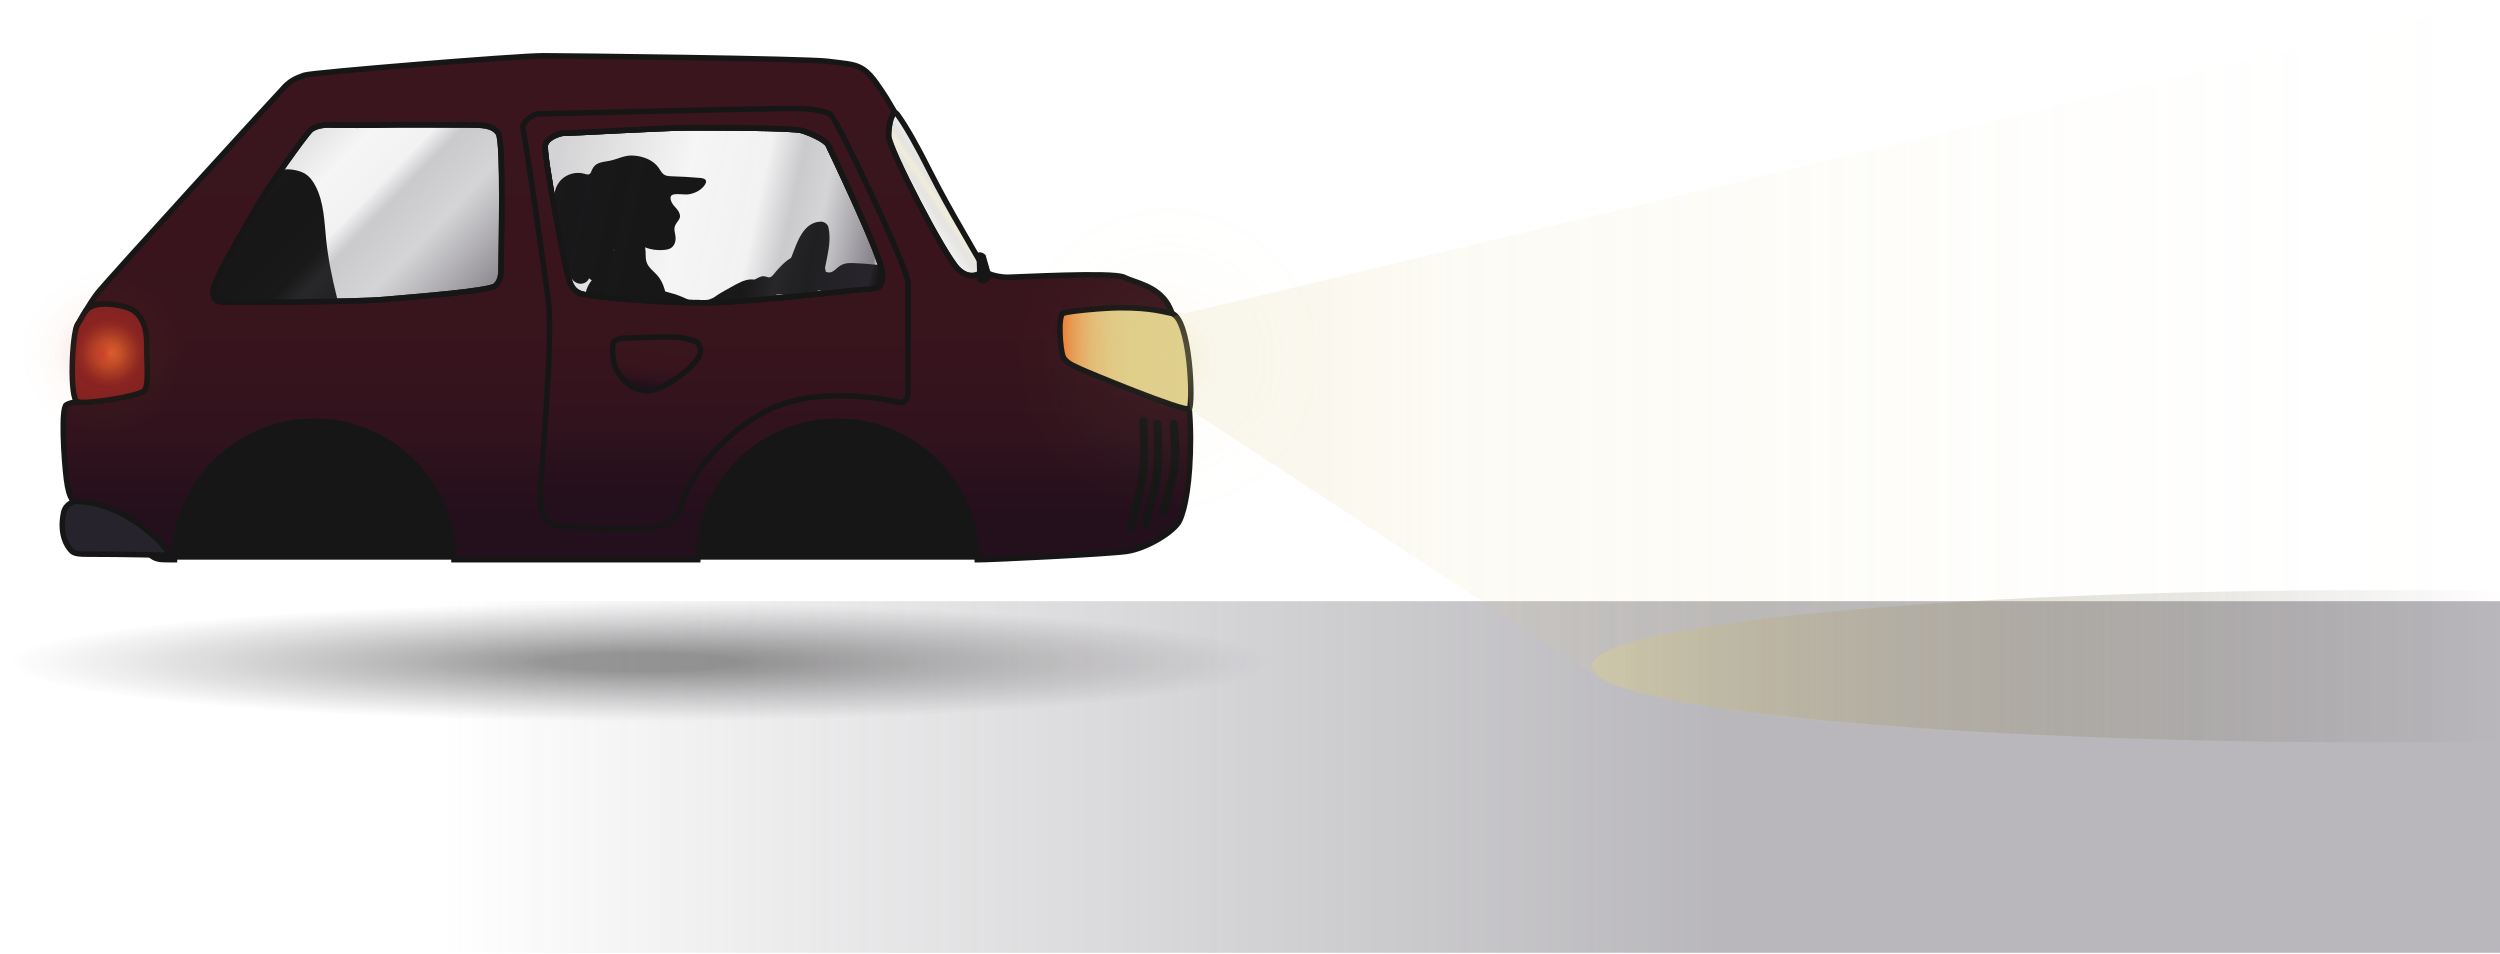 <?xml version="1.0" encoding="UTF-8"?><svg xmlns="http://www.w3.org/2000/svg" width="903" height="344.62" xmlns:xlink="http://www.w3.org/1999/xlink" viewBox="0 0 903 344.62"><defs><linearGradient id="linear-gradient" x1="159" y1="280.65" x2="903" y2="280.65" gradientUnits="userSpaceOnUse"><stop offset="0" stop-color="#504c56" stop-opacity="0"/><stop offset=".62" stop-color="#504c56" stop-opacity=".4"/></linearGradient><radialGradient id="radial-gradient" cx="659.12" cy="233.67" fx="659.12" fy="233.67" r="152.73" gradientTransform="translate(-751.22 206.5) scale(1.49 .14)" gradientUnits="userSpaceOnUse"><stop offset=".15" stop-color="#030303" stop-opacity=".4"/><stop offset="1" stop-color="#1d1a21" stop-opacity="0"/></radialGradient><linearGradient id="linear-gradient-2" x1="226.42" y1="202.15" x2="226.42" y2="20.15" gradientUnits="userSpaceOnUse"><stop offset=".08" stop-color="#23101c"/><stop offset=".11" stop-color="#25101c"/><stop offset=".25" stop-color="#31131d"/><stop offset=".45" stop-color="#38141d"/><stop offset="1" stop-color="#3a151e"/></linearGradient><linearGradient id="linear-gradient-3" x1="258.44" y1="190.99" x2="258.44" y2="39.15" xlink:href="#linear-gradient-2"/><linearGradient id="linear-gradient-4" x1="234.98" y1="141.29" x2="237.75" y2="121.98" xlink:href="#linear-gradient-2"/><linearGradient id="linear-gradient-5" x1="382.84" y1="129.44" x2="430.12" y2="129.44" gradientUnits="userSpaceOnUse"><stop offset="0" stop-color="#ee7a2f"/><stop offset=".02" stop-color="#ec8137"/><stop offset=".09" stop-color="#e89951"/><stop offset=".17" stop-color="#e5ad67"/><stop offset=".26" stop-color="#e3bd78"/><stop offset=".38" stop-color="#e1c884"/><stop offset=".54" stop-color="#e0ce8b"/><stop offset="1" stop-color="#e0d08d"/></linearGradient><radialGradient id="radial-gradient-2" cx="39.66" cy="127.59" fx="39.66" fy="127.59" r="15.8" gradientUnits="userSpaceOnUse"><stop offset="0" stop-color="#ee7a2f"/><stop offset=".17" stop-color="#cf602a"/><stop offset=".44" stop-color="#a53d24"/><stop offset=".65" stop-color="#8b2721"/><stop offset=".78" stop-color="#822020"/></radialGradient><linearGradient id="linear-gradient-6" x1="323.53" y1="80.09" x2="354.75" y2="58.55" gradientUnits="userSpaceOnUse"><stop offset="0" stop-color="#232028" stop-opacity=".2"/><stop offset=".12" stop-color="rgba(38,35,42,.21)" stop-opacity=".21"/><stop offset=".19" stop-color="rgba(48,45,50,.23)" stop-opacity=".23"/><stop offset=".25" stop-color="rgba(66,62,64,.28)" stop-opacity=".28"/><stop offset=".3" stop-color="rgba(91,87,84,.34)" stop-opacity=".34"/><stop offset=".34" stop-color="rgba(124,119,109,.42)" stop-opacity=".42"/><stop offset=".38" stop-color="rgba(164,158,141,.52)" stop-opacity=".52"/><stop offset=".42" stop-color="rgba(211,204,177,.63)" stop-opacity=".63"/><stop offset=".44" stop-color="#efe7c7" stop-opacity=".7"/><stop offset=".46" stop-color="rgba(209,202,175,.63)" stop-opacity=".63"/><stop offset=".5" stop-color="rgba(154,148,132,.5)" stop-opacity=".5"/><stop offset=".54" stop-color="rgba(109,104,96,.39)" stop-opacity=".39"/><stop offset=".58" stop-color="rgba(74,70,68,.31)" stop-opacity=".31"/><stop offset=".62" stop-color="rgba(48,45,48,.25)" stop-opacity=".25"/><stop offset=".66" stop-color="rgba(33,30,36,.21)" stop-opacity=".21"/><stop offset=".7" stop-color="#1d1a21" stop-opacity=".2"/><stop offset=".86" stop-color="rgba(30,27,34,.23)" stop-opacity=".23"/><stop offset=".92" stop-color="rgba(35,32,40,.32)" stop-opacity=".32"/><stop offset=".96" stop-color="rgba(44,41,51,.49)" stop-opacity=".49"/><stop offset=".98" stop-color="#332f3a" stop-opacity=".6"/></linearGradient><linearGradient id="linear-gradient-7" x1="96.05" y1="46.18" x2="170.86" y2="118.78" gradientUnits="userSpaceOnUse"><stop offset="0" stop-color="#232028" stop-opacity=".2"/><stop offset=".27" stop-color="rgba(41,38,46,.21)" stop-opacity=".21"/><stop offset=".42" stop-color="rgba(61,58,67,.26)" stop-opacity=".26"/><stop offset=".49" stop-color="#504c56" stop-opacity=".3"/><stop offset=".66" stop-color="rgba(63,59,69,.47)" stop-opacity=".47"/><stop offset=".98" stop-color="#332f3a" stop-opacity=".6"/><stop offset=".99" stop-color="rgba(49,45,56,.57)" stop-opacity=".57"/><stop offset="1" stop-color="rgba(44,40,50,.48)" stop-opacity=".48"/><stop offset="1" stop-color="rgba(35,31,39,.31)" stop-opacity=".31"/><stop offset="1" stop-color="#1d1a21" stop-opacity=".2"/></linearGradient><linearGradient id="linear-gradient-8" x1="199.5" y1="65.78" x2="318.57" y2="91.53" gradientUnits="userSpaceOnUse"><stop offset="0" stop-color="#232028" stop-opacity=".2"/><stop offset=".39" stop-color="rgba(41,38,46,.21)" stop-opacity=".21"/><stop offset=".61" stop-color="rgba(61,58,67,.26)" stop-opacity=".26"/><stop offset=".71" stop-color="#504c56" stop-opacity=".3"/><stop offset=".8" stop-color="rgba(63,59,69,.47)" stop-opacity=".47"/><stop offset=".98" stop-color="#332f3a" stop-opacity=".6"/><stop offset=".99" stop-color="rgba(49,45,56,.57)" stop-opacity=".57"/><stop offset="1" stop-color="rgba(44,40,50,.48)" stop-opacity=".48"/><stop offset="1" stop-color="rgba(35,31,39,.31)" stop-opacity=".31"/><stop offset="1" stop-color="#1d1a21" stop-opacity=".2"/></linearGradient><linearGradient id="linear-gradient-9" x1="575" y1="240.65" x2="903" y2="240.65" gradientUnits="userSpaceOnUse"><stop offset="0" stop-color="#dfd08c" stop-opacity=".4"/><stop offset="1" stop-color="#161616" stop-opacity="0"/></linearGradient><linearGradient id="linear-gradient-10" x1="424" y1="134.31" x2="903" y2="134.31" gradientUnits="userSpaceOnUse"><stop offset=".1" stop-color="#dfd08c" stop-opacity=".7"/><stop offset=".21" stop-color="rgba(223,208,140,.66)" stop-opacity=".66"/><stop offset=".38" stop-color="rgba(223,208,140,.56)" stop-opacity=".56"/><stop offset=".6" stop-color="rgba(223,208,140,.39)" stop-opacity=".39"/><stop offset=".85" stop-color="rgba(223,208,140,.16)" stop-opacity=".16"/><stop offset="1" stop-color="#dfd08c" stop-opacity="0"/></linearGradient><radialGradient id="radial-gradient-3" cx="37.5" cy="127.65" fx="37.5" fy="127.65" r="33.5" gradientUnits="userSpaceOnUse"><stop offset="0" stop-color="#bf2026" stop-opacity=".5"/><stop offset=".19" stop-color="rgba(202,54,40,.37)" stop-opacity=".37"/><stop offset=".54" stop-color="rgba(221,91,43,.17)" stop-opacity=".17"/><stop offset=".83" stop-color="rgba(233,113,46,.05)" stop-opacity=".05"/><stop offset="1" stop-color="#ee7a2f" stop-opacity="0"/></radialGradient><radialGradient id="radial-gradient-4" cx="421.5" cy="129.65" fx="421.5" fy="129.65" r="63.5" gradientUnits="userSpaceOnUse"><stop offset="0" stop-color="#e0d08d" stop-opacity=".3"/><stop offset=".25" stop-color="rgba(224,208,141,.21)" stop-opacity=".21"/><stop offset=".74" stop-color="rgba(224,208,141,.06)" stop-opacity=".06"/><stop offset="1" stop-color="#e0d08d" stop-opacity="0"/></radialGradient></defs><g id="Road"><rect id="road-shadow" x="159" y="217.15" width="744" height="127" fill="url(#linear-gradient)" stroke-width="0"/></g><g id="EXPORT"><g id="Luca"><path d="M277.16,130.89c-.67-.65-1.53-1.11-2.43-1.38-2.71-.79-5.67-.1-8.34.52-6.37,1.49-12.67,3.34-18.76,5.73-5.64,2.21-11.57,4.7-15.96,9-.71.7-1.37,1.48-1.71,2.41-.45,1.24-.27,2.63.14,3.89.67,2.02,2.01,3.88,3.9,4.86,3.35,1.72,7.48.53,10.93-.24,4.88-1.08,9.3-3.57,13.83-5.6,5.06-2.27,23.98-9.91,19.11-18.28-.2-.34-.44-.64-.72-.92Z" fill="#161616" stroke-width="0"/><path d="M236.16,90.19c-1-.15-1.99-.41-3.02-.78-.66-.24-6.25-2.79-6.13-3.31-.3,1.35-.65,2.77-1.61,3.76s-2.77,1.29-3.68.25c.33,3.01.42,6.27-1.21,8.82-1.63,2.55-5.63,3.74-7.75,1.58-.5,1.49-2.33,2.28-3.86,1.88s-2.68-1.74-3.18-3.23c-.19,2.32-3.51,3.64-5.24,2.07-.25,1.46-1.99,2.45-3.37,1.93s-2.04-2.41-1.27-3.67c-2.35,1.04-5.45-.57-5.96-3.09-1.51.97-3.64.21-4.78-1.17s-1.53-3.22-1.88-4.98c-.41-2.04-.75-4.36.5-6.02-.52-2.19-.19-4.91,1.75-6.07,1.27-.75,2.85-.62,4.31-.47.54.06,1.1.12,1.55.41.87.55,1.21,1.83,2.2,2.09,1.47.39,2.43-1.75,3.94-1.99-1.14-.7-1.3-2.46-.52-3.55s2.23-1.55,3.57-1.44c-.8-2.91.1-6.23,2.25-8.34s5.49-2.95,8.38-2.09c.6.18,1.3.41,1.82.07.39-.26.54-.75.72-1.19,1.32-3.3,3.99-3.03,6.82-3.65,3.03-.67,5.16-2.09,8.51-1.81,3.4.29,6.92,1.6,8.87,4.39.63.9,1.12,1.97,2.07,2.54.79.48,1.76.51,2.69.54,3.47.1,6.94.31,10.39.61.81.07,1.81.31,1.98,1.1.09.41-.1.82-.31,1.18-1.18,1.96-3.38,3.13-5.62,3.57-1.89.37-4.16-.31-5.93.14-1.5.38-1.01,2.2-.19,3.43.59.87,1.39,1.56,1.98,2.43s.92,2.03.42,2.95c-.58,1.09-1.55,1.86-1.73,3.18s.43,2.58.4,3.91-.53,2.6-1.57,3.33c-.95.68-2.18.76-3.35.82-1.04.05-2.01,0-2.97-.14Z" fill="#161616" stroke-width="0"/><path d="M246.56,130.89c-1.34-4.88-3.43-9.56-4.44-14.53-.82-4.02-.93-8.2-2.15-12.13-.6-1.93-1.4-3.54-2.75-5s-3.01-2.61-3.66-4.51c-.55-1.61-.21-3.38-.49-5.05-.43-2.61-3.41-6.4-6.44-5.52-3.18.92-4.81,6.73-6.23,9.27-1.77,3.19-4.85,5.31-6.98,8.21-2.61,3.57-2.61,7.7-1.23,11.79.98,2.9,2.42,5.64,3.21,8.6,1.29,4.84.77,9.94.57,14.94s0,10.27,2.54,14.59c2.5,4.27,9.48,9.26,14.6,6.79.11-.01.23-.02.34-.03,5.05-.68,10.02-3.24,12.48-7.89,2.47-4.67,2.31-11.73,1.28-16.79-.19-.92-.41-1.82-.66-2.72Z" fill="#161616" stroke-width="0"/><path d="M257.01,116.57c-.63-3.85-4.27-6.19-7.47-7.86-1.93-1-3.97-1.88-6.04-2.53-1.77-.55-3.7-.81-5.24-1.9-1.83-1.3-3.43-2.63-5.51-3.53-1.59-.69-3.24-1.17-4.93-1.43-3.95-1.26-8.17-1.23-10.37,3.16-1.53,3.06-1.21,6.5.72,9.33,1.94,2.84,5.02,4.7,8.14,6.16,3.85,1.8,7.86,3.07,11.98,4.09.38.09.77.2,1.15.3,2.11,1.27,4.74,1.7,7.32,1.77.79.1,1.58.17,2.37.15.67-.01,1.36-.12,2.04-.31,1.87-.2,3.62-.79,4.79-2.38,1.06-1.45,1.34-3.29,1.06-5.04Z" fill="#161616" stroke-width="0"/><path d="M279.3,102.55c-.38-.64-.92-1.37-1.56-1.93-.27-.46-.73-.72-1.23-.72-.28-.09-.56-.15-.85-.14-.91.04-1.79.57-2.6.96-.13.06-.25.13-.37.19-.06.02-.12.05-.18.08-.32-.05-.64-.08-.96-.08-2.74,0-5.23,1.55-7.55,2.82-2.16,1.18-4.31,2.38-6.3,3.81-.34.14-.68.28-1.02.43-4.47,1.9-10.49,5.12-11.96,10.2-.44,1.54-.18,3.38,1.02,4.44.72.64,1.68.93,2.63,1.13,6.96,1.53,11.93-1.14,18.12-3.79,5.35-2.29,10.92-4.98,13.18-10.74.11-.28.24-.61.35-.95.02,0,.03-.02.05-.03.27-.16.47-.47.46-.8-.07-1.68-.32-3.4-1.2-4.88Z" fill="#161616" stroke-width="0"/><path d="M295.85,94.97c-.88-.07-1.88.27-2.81.89-.74.5-1.59,1-2.48.87-2.28-.32-.42-2.42-1.12-3.46-.14-.21-.36-.33-.59-.43-2.98-1.21-6.59,3.08-8.33,4.95-.63.68-1.24,1.71-2.03,2.21-.5.32-1.62.02-1.87.72-.06.16-.04.35-.02.52.18,1.39.43,2.84,1.29,3.94,1.35,1.72,4.06,1.09,5.97,1.15,2.48.08,5,.24,7.4-.54,3.36-1.09,7.69-4.46,6.88-8.43-.32-1.59-1.21-2.3-2.29-2.39Z" fill="#161616" stroke-width="0"/><path d="M301.51,164.07c-.03-.14-.07-.29-.11-.43,0-.91-.14-1.82-.42-2.58-1.22-3.36-3.58-6.47-5.58-9.4-3.44-5.06-7.12-10.08-11.52-14.36-.72-.87-1.45-1.73-2.21-2.57-1.17-1.3-2.41-2.6-3.98-3.36-6.17-2.98-11.84,3.23-10.45,9.26,1.35,5.87,6.24,9.97,9.09,15.07,2.93,5.23,4.75,10.98,7.46,16.32.25.5.54,1.02,1.02,1.31.43.26.96.29,1.46.3,3.01.08,6.12-.24,8.75-1.7.12-.07.23-.15.35-.22.21-.09.41-.17.62-.27,2.52-1.24,6.13-4.15,5.52-7.35Z" fill="#161616" stroke-width="0"/></g><g id="Car-2"><ellipse id="car_shadow" cx="230" cy="238.15" rx="230" ry="27" fill="url(#radial-gradient)" stroke-width="0"/><path id="car-body-bg" d="M422,110.15c-4-7-12-8-16-10s-39,0-42,0-7-1-8-2c-.31-.31-.61-.62-.92-.98-.56,1.96-4.86,4.21-9.08-.02-5-5-25-43.53-25-48,0-5.01,1.25-8.33,2.36-8.37-1.78-3.04-3.01-5.1-3.36-5.63-2-3-5-8-8-10s-5-2-13-3-94-2-103-2-83,6-86,7-5,2-7,4S38,102.15,35,106.15s-5,8-7,11.15,0,27.85,0,27.85c0,0-2,0-4,1.05-2,1.05-1,18.95,0,26.95s3,8,3,8c4,0,12,2,17,6s8,11,10,13,4,2,7,2h293c4,0,46-2,53-3s17-7,19-11,4-14,4-30-4-41-8-48ZM181,95.15c0,4,0,6-2,8s-29,4-40,5-52,1-56,1-6,0-6-4,11-22,15.56-30.07c4.56-8.07,17.62-26.11,19.44-27.93,2-2,6.14-2.1,8-2,1.86.1,15.08.16,19,0,3.92-.16,25,0,30,0s9,0,11,3,1,43,1,47ZM315.34,104.15c-1.34,0-35.78,4.01-53.56,5.01s-48.78-2-51.78-3-4-3-5-7-9-44-8-47,6-4,6-4c3,0,37-2,46-2s37.22,0,40.61,1c3.39,1,8.69,3.5,9.54,5.25.85,1.75,19.27,40.29,19.56,46.02.29,5.73-2.03,5.72-3.37,5.72Z" fill="#161616" stroke-width="0"/><path id="steering-wheel" d="M341.96,110.42c0-.14-.01-.28-.02-.42-.08-1.52-.2-3.06-.8-4.48-2.54-5.9-11.77-7.93-17.88-8.96-5-.84-10.06-1.35-15.13-1.54-2.17-.08-3.81.17-5.42,1.51s-2.64,2.65-4.94,1.38c.36-1.8.72-3.59,1.07-5.39.68-3.53,1.2-7.02.34-10.56-.26-1.07-1.56-1.94-2.76-1.91-6.47.2-8.65,8-10.42,12.42-2.43,6.09-4.07,12.63-2.94,19.11.69,3.97,3.57,6.31,7.29,2.88,2.64-2.43,2.43-5.57,4.08-8.42.29-.51.71-1.06,1.34-1.12.45-.04.88.19,1.19.49.85.81.98,2.06.65,3.13-.34,1.1-1.13,2.02-1.55,3.07-.55,1.39-.95,2.92-1.43,4.34-1.04,3.1-1.93,6.25-2.57,9.44-1.25,6.28-1.49,12.79.19,19.02.27.99.64,2.05,1.57,2.63,1.3.82,3.06.35,4.59-.02,6.3-1.53,12.88-.87,19.22.07,3.32.49,6.61,1.08,9.94,1.51,2.36.31,5.9,1.15,7.97-.33,1.06-.76,1.51-2.01,1.88-3.19,3.53-11.25,5.06-23.01,4.52-34.69Z" fill="#161616" stroke-width="0"/><path id="car-body" d="M422,110.15c-4-7-12-8-16-10s-39,0-42,0-7-1-8-2c-.31-.31-.61-.62-.92-.98-.56,1.96-4.86,4.21-9.08-.02-5-5-25-43.53-25-48,0-5.01,1.25-8.33,2.36-8.37-1.78-3.04-3.01-5.1-3.36-5.63-2-3-5-8-8-10s-5-2-13-3-94-2-103-2-83,6-86,7-5,2-7,4S38,102.15,35,106.15s-5,8-7,11.15,0,27.85,0,27.85c0,0-2,0-4,1.05-2,1.05-1,18.95,0,26.95s3,8,3,8c4,0,12,2,17,6s8,11,10,13,4,2,7,2h2.01c.27-27.66,22.76-50,50.49-50s50.22,22.34,50.49,50h88.03c.27-27.66,22.76-50,50.49-50s50.22,22.34,50.49,50h1.01c4,0,46-2,53-3s17-7,19-11,4-14,4-30-4-41-8-48ZM181,95.15c0,4,0,6-2,8s-29,4-40,5-52,1-56,1-6,0-6-4,11-22,15.56-30.07c4.56-8.07,17.62-26.11,19.44-27.93,2-2,6.14-2.1,8-2,1.86.1,15.08.16,19,0,3.92-.16,25,0,30,0s9,0,11,3,1,43,1,47ZM315.34,104.15c-1.34,0-35.78,4.01-53.56,5.01s-48.78-2-51.78-3-4-3-5-7-9-44-8-47,6-4,6-4c3,0,37-2,46-2s37.22,0,40.61,1c3.39,1,8.69,3.5,9.54,5.25.85,1.75,19.27,40.29,19.56,46.02.29,5.73-2.03,5.72-3.37,5.72Z" fill="url(#linear-gradient-2)" stroke="#161616" stroke-miterlimit="10" stroke-width="2"/><path id="exhaust-pipe" d="M27,181.12s-3.29.69-4,4.03c-1.29,6.03,0,11,3,14,1,1,4,1,5,1,15,0,28.85.41,30,.41,2,0-14-19.44-34-19.44Z" fill="#27232d" stroke="#161616" stroke-miterlimit="10" stroke-width="2"/><g id="car-door"><path d="M299.76,41.15c-2.24-1-5.76-2-13.76-2s-92,2-92,2c0,0-6,2-5,6s7,46,9,61-3,68-3,71,1,8,4,10,29,2,34.82,1.67,9.18-2.67,10.57-4.58c1.39-1.9,2.61-7.1,3.61-9.1s6-11,15-19,19-14,34-15,26,2,28,2.17c2,.17,3-1.17,3-4.62v-38.54c0-5-26-60-28.24-61ZM315.34,104.15c-1.34,0-35.78,4.01-53.56,5.01s-48.78-2-51.78-3-4-3-5-7-9-44-8-47,6-4,6-4c3,0,37-2,46-2s37.22,0,40.61,1c3.39,1,8.69,3.5,9.54,5.25.85,1.75,19.27,40.29,19.56,46.02.29,5.73-2.03,5.72-3.37,5.72Z" fill="url(#linear-gradient-3)" stroke="#161616" stroke-miterlimit="10" stroke-width="2"/><path d="M222,123.15c-1.26.63-1,8,1,11s4,6,10,7,20-10,20-14-2-4-6-5-18.15,0-20.58,0-2.42,0-4.42,1Z" fill="url(#linear-gradient-4)" stroke="#161616" stroke-miterlimit="10" stroke-width="2"/></g><path id="headlight" d="M423,113.15c-2.86-.5-7-2-18.1-2-5.99,0-18.92,1.2-20.9,2s-1.03,13.31-.02,15.65,4.02,3.35,6.02,4.35,38.09,15.94,39.55,14.47.45-33.25-6.55-34.47Z" fill="url(#linear-gradient-5)" stroke="#161616" stroke-miterlimit="10" stroke-width="2"/><path id="rear-light" d="M30.85,112.51c2.78-4.35,12.48-2.36,15.31-1.36s6.83,4,6.83,13,.89,15.13-1.05,17.06-20.95,4.94-23.95,3.94-2-24.7,0-27.85.71-1.44,2.85-4.79Z" fill="url(#radial-gradient-2)" stroke="#161616" stroke-miterlimit="10" stroke-width="2"/><g id="grill"><path id="grill-2" d="M423.96,153.14s1.21,12.33-.17,18.27c-1.38,5.93-3.61,13.45-3.61,13.45" fill="none" stroke="#161616" stroke-linecap="round" stroke-miterlimit="10" stroke-width="3"/><path id="grill-3" d="M418.01,153.15s.97,13.95-.52,20.69-3.87,15.27-3.87,15.27" fill="none" stroke="#161616" stroke-linecap="round" stroke-miterlimit="10" stroke-width="3"/><path id="grill-4" d="M412.96,152.14s.89,15.03-.65,22.3-3.98,16.51-3.98,16.51" fill="none" stroke="#161616" stroke-linecap="round" stroke-miterlimit="10" stroke-width="3"/></g><path id="back-seat" d="M120.19,108.86c.56.02,1.23-.02,1.49-.48.17-.29.09-.65.01-.97-1.73-6.94-3.18-13.96-3.9-21.05-.66-6.5-.77-13.26-3.82-19.15-.91-1.77-2.14-3.48-3.93-4.54-1.96-1.16-6.13-2.03-8.65-1.17-3.47,4.99-6.91,10.18-8.84,13.58-4.56,8.07-15.56,26.07-15.56,30.07s2,4,6,4c.48,0,1.5,0,2.93,0,.53-.04,1.05-.08,1.58-.12,10.86-.82,21.79-.5,32.68-.17Z" fill="#161616" stroke-width="0"/><g id="Windows"><path id="windscreen" d="M321,49.15c0,4.47,20,43,25,48,4.22,4.22,8.52,1.98,9.08.02.1-.36.09-.72-.08-1.02-1.19-2.04-2.38-4.08-3.56-6.12-4.69-8.07-9.22-15.98-12.98-23.12-.86-1.63-1.69-3.22-2.46-4.76-4.6-9.21-9-17-12-21-.2-.27-.41-.37-.64-.37-1.11.04-2.36,3.36-2.36,8.37Z" fill="url(#linear-gradient-6)" stroke="#161616" stroke-miterlimit="10" stroke-width="2"/><path id="back-window" d="M120,45.15c-1.86-.1-6,0-8,2-1.81,1.81-14.88,19.86-19.44,27.93s-15.56,26.07-15.56,30.07,2,4,6,4,45,0,56-1,38-3,40-5,2-4,2-8,1-44-1-47-6-3-11-3-26.08-.16-30,0-17.14.1-19,0Z" fill="url(#linear-gradient-7)" stroke="#161616" stroke-miterlimit="10" stroke-width="2"/><path id="front-window" d="M315.34,104.15c-1.34,0-35.78,4.01-53.56,5.01s-48.78-2-51.78-3-4-3-5-7-9-44-8-47,6-4,6-4c3,0,37-2,46-2s37.22,0,40.61,1c3.39,1,8.69,3.5,9.54,5.25.85,1.75,19.27,40.29,19.56,46.02.29,5.73-2.03,5.72-3.37,5.72Z" fill="url(#linear-gradient-8)" stroke="#161616" stroke-miterlimit="10" stroke-width="2"/></g><path id="windscreen-wiper" d="M356,102.15c-1.82.93-2.93-.85-3-1l-.29-9.12c-.07-.15.18-.88,1.29-.88,1,0,1.93.85,2,1l2,7c0,1,.22,1.87-2,3Z" fill="#161616" stroke-width="0"/><path id="headlight-spotlight" d="M903,267.83c-14.27.21-28.89.32-43.78.32-156.97,0-284.22-12.31-284.22-27.5s127.25-27.5,284.22-27.5c14.89,0,29.51.11,43.78.32" fill="url(#linear-gradient-9)" stroke-width="0"/><path id="headlight-beam" d="M424,114.15L903,0v268.62s-145.96-1.02-188-3.47c-120-7-137-20-137-20l-148-97-6-34Z" fill="url(#linear-gradient-10)" opacity=".22" stroke-width="0"/><circle id="rear-light-glow" cx="37.5" cy="127.65" r="33.5" fill="url(#radial-gradient-3)" stroke-width="0"/><circle id="headlight-glow" cx="421.5" cy="129.65" r="63.5" fill="url(#radial-gradient-4)" stroke-width="0"/></g></g></svg>